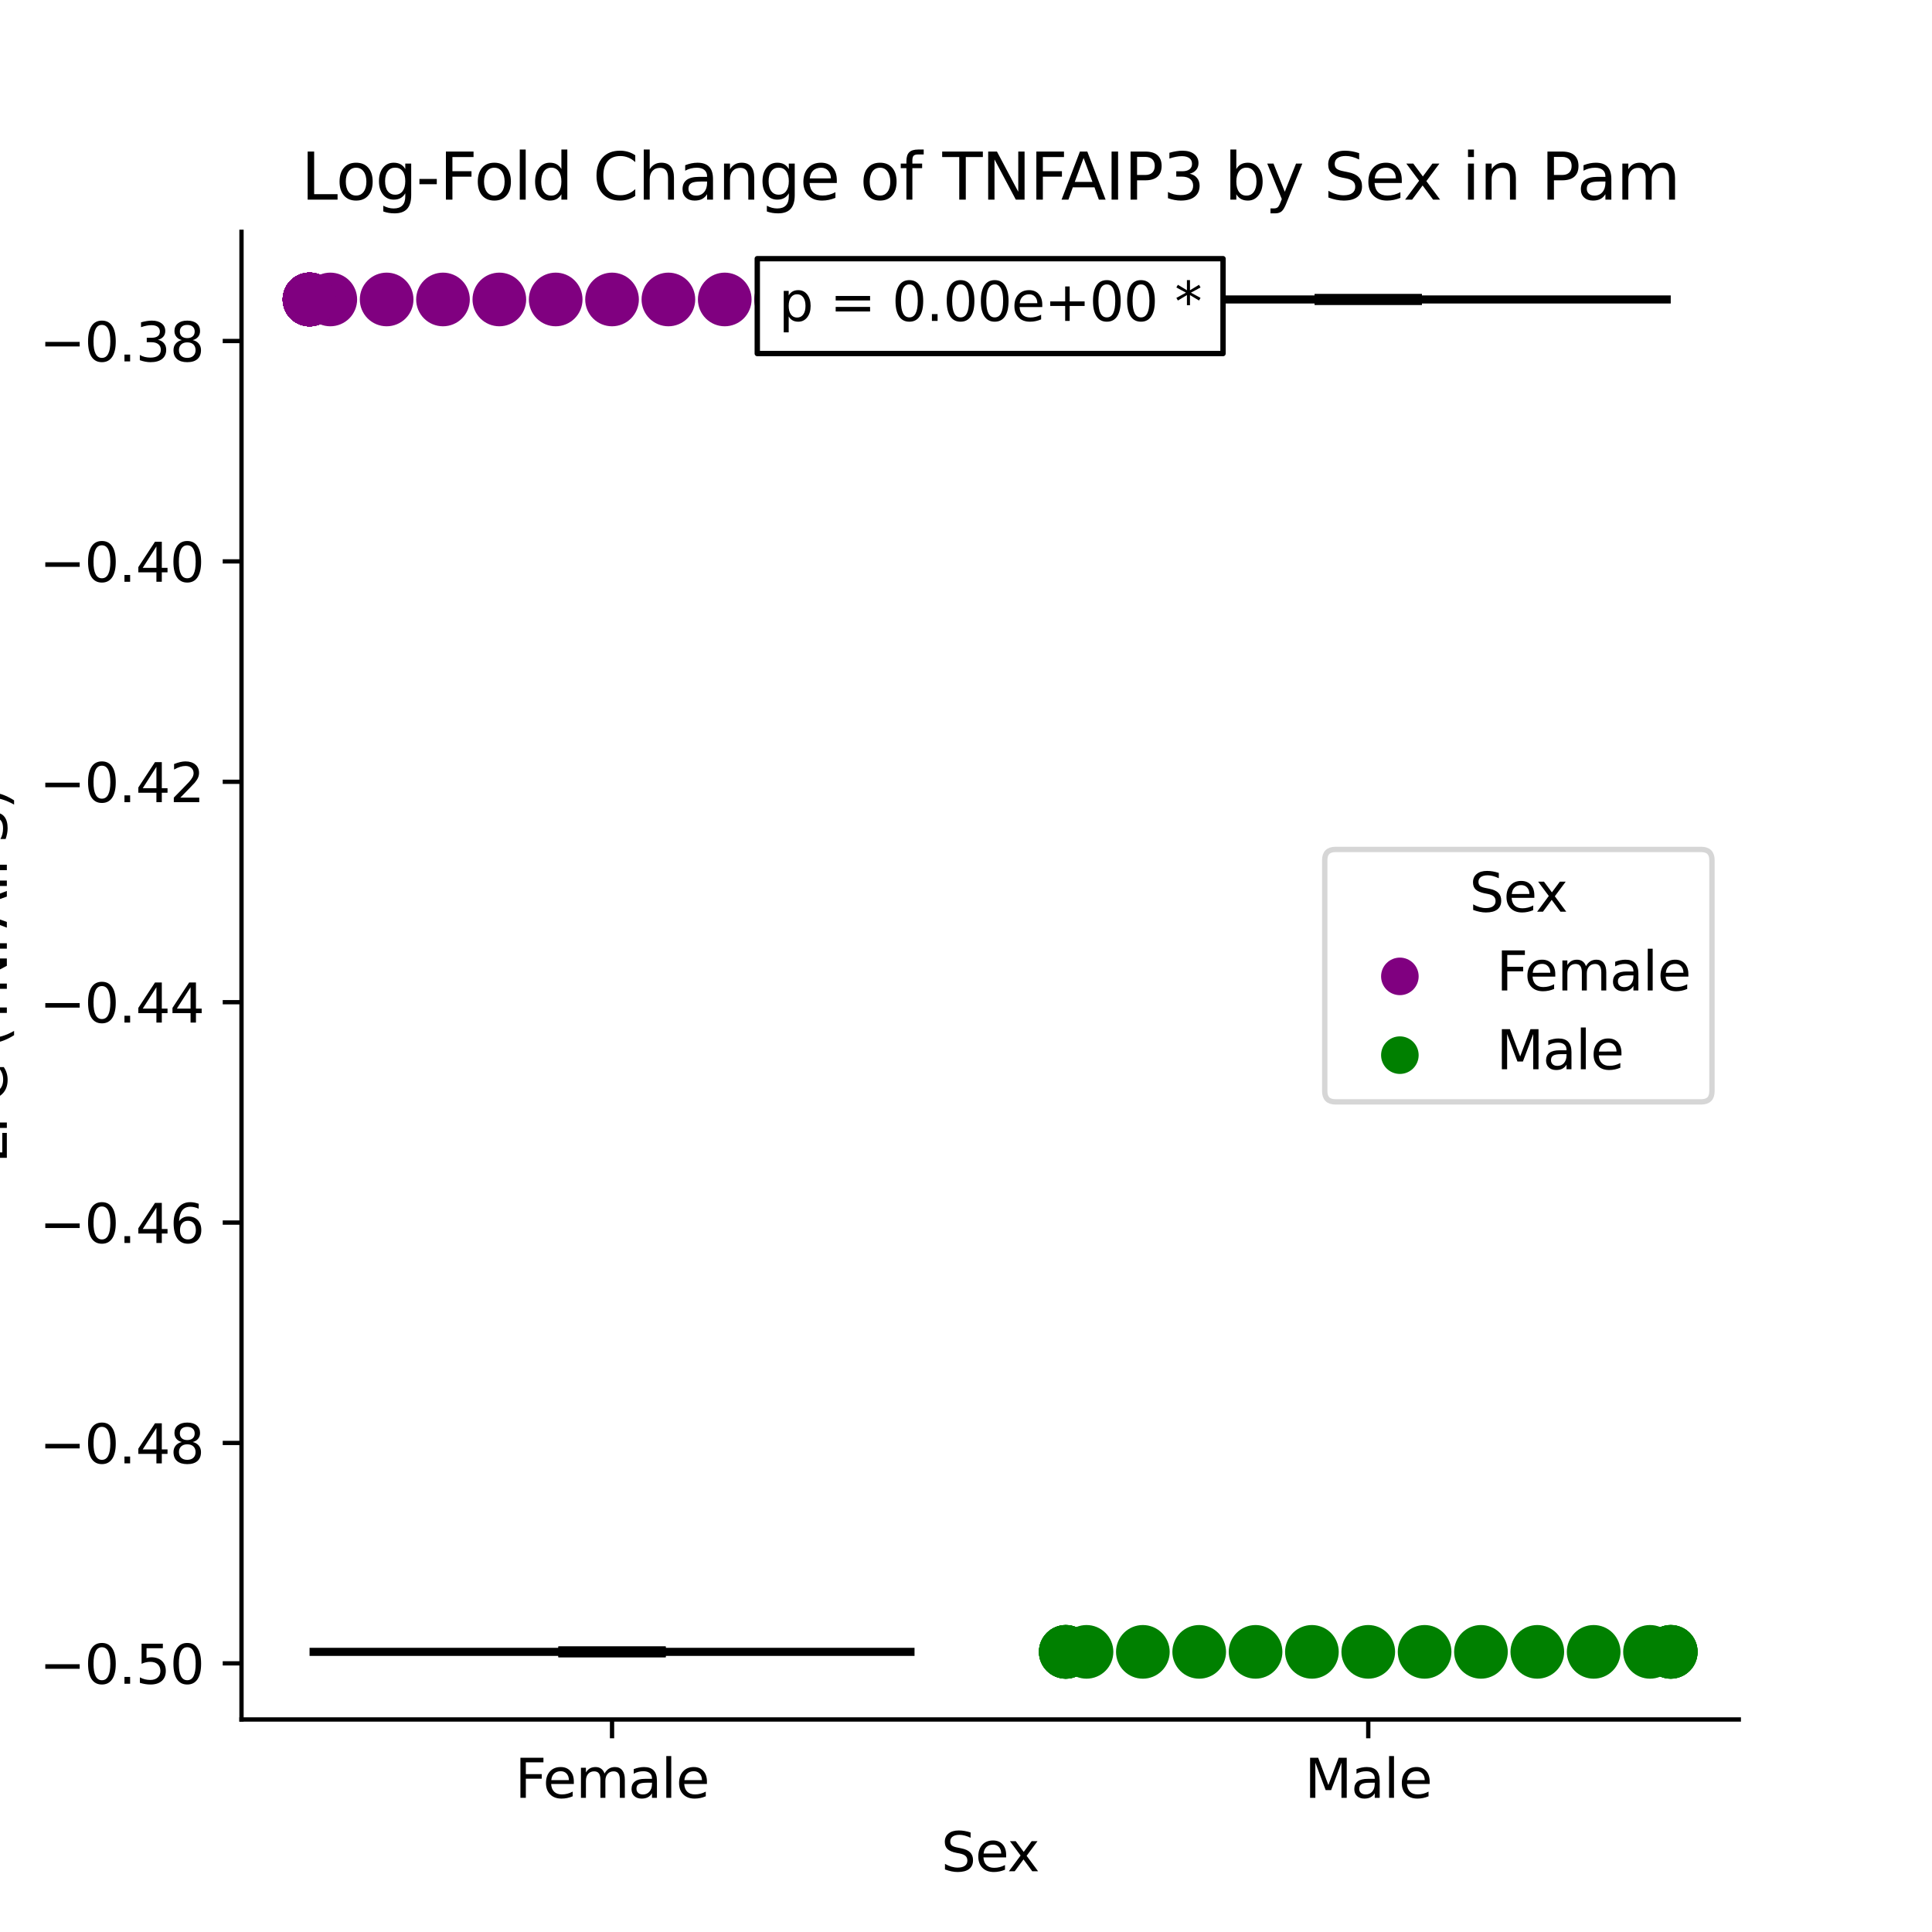 <?xml version="1.0" encoding="utf-8" standalone="no"?>
<!DOCTYPE svg PUBLIC "-//W3C//DTD SVG 1.1//EN"
  "http://www.w3.org/Graphics/SVG/1.1/DTD/svg11.dtd">
<svg xmlns:xlink="http://www.w3.org/1999/xlink" width="360pt" height="360pt" viewBox="0 0 360 360" xmlns="http://www.w3.org/2000/svg" version="1.1">
 <defs>
  <style type="text/css">*{stroke-linejoin: round; stroke-linecap: butt}</style>
 </defs>
 <g id="figure_1">
  <g id="patch_1">
   <path d="M 0 360 
L 360 360 
L 360 0 
L 0 0 
z
" style="fill: #ffffff"/>
  </g>
  <g id="axes_1">
   <g id="patch_2">
    <path d="M 45 320.4 
L 324 320.4 
L 324 43.2 
L 45 43.2 
z
" style="fill: #ffffff"/>
   </g>
   <g id="PathCollection_1">
    <defs>
     <path id="C0_0_ea8ba6093d" d="M 0 5 
C 1.326 5 2.598 4.473 3.536 3.536 
C 4.473 2.598 5 1.326 5 -0 
C 5 -1.326 4.473 -2.598 3.536 -3.536 
C 2.598 -4.473 1.326 -5 0 -5 
C -1.326 -5 -2.598 -4.473 -3.536 -3.536 
C -4.473 -2.598 -5 -1.326 -5 0 
C -5 1.326 -4.473 2.598 -3.536 3.536 
C -2.598 4.473 -1.326 5 0 5 
z
"/>
    </defs>
    <g clip-path="url(#p2db88a22fd)">
     <use xlink:href="#C0_0_ea8ba6093d" x="114.045" y="55.8" style="fill: #800080"/>
    </g>
    <g clip-path="url(#p2db88a22fd)">
     <use xlink:href="#C0_0_ea8ba6093d" x="170.409" y="55.8" style="fill: #800080"/>
    </g>
    <g clip-path="url(#p2db88a22fd)">
     <use xlink:href="#C0_0_ea8ba6093d" x="57.682" y="55.8" style="fill: #800080"/>
    </g>
    <g clip-path="url(#p2db88a22fd)">
     <use xlink:href="#C0_0_ea8ba6093d" x="170.409" y="55.8" style="fill: #800080"/>
    </g>
    <g clip-path="url(#p2db88a22fd)">
     <use xlink:href="#C0_0_ea8ba6093d" x="57.682" y="55.8" style="fill: #800080"/>
    </g>
    <g clip-path="url(#p2db88a22fd)">
     <use xlink:href="#C0_0_ea8ba6093d" x="170.409" y="55.8" style="fill: #800080"/>
    </g>
    <g clip-path="url(#p2db88a22fd)">
     <use xlink:href="#C0_0_ea8ba6093d" x="57.682" y="55.8" style="fill: #800080"/>
    </g>
    <g clip-path="url(#p2db88a22fd)">
     <use xlink:href="#C0_0_ea8ba6093d" x="170.409" y="55.8" style="fill: #800080"/>
    </g>
    <g clip-path="url(#p2db88a22fd)">
     <use xlink:href="#C0_0_ea8ba6093d" x="57.682" y="55.8" style="fill: #800080"/>
    </g>
    <g clip-path="url(#p2db88a22fd)">
     <use xlink:href="#C0_0_ea8ba6093d" x="170.409" y="55.8" style="fill: #800080"/>
    </g>
    <g clip-path="url(#p2db88a22fd)">
     <use xlink:href="#C0_0_ea8ba6093d" x="57.682" y="55.8" style="fill: #800080"/>
    </g>
    <g clip-path="url(#p2db88a22fd)">
     <use xlink:href="#C0_0_ea8ba6093d" x="170.409" y="55.8" style="fill: #800080"/>
    </g>
    <g clip-path="url(#p2db88a22fd)">
     <use xlink:href="#C0_0_ea8ba6093d" x="57.682" y="55.8" style="fill: #800080"/>
    </g>
    <g clip-path="url(#p2db88a22fd)">
     <use xlink:href="#C0_0_ea8ba6093d" x="170.409" y="55.8" style="fill: #800080"/>
    </g>
    <g clip-path="url(#p2db88a22fd)">
     <use xlink:href="#C0_0_ea8ba6093d" x="57.682" y="55.8" style="fill: #800080"/>
    </g>
    <g clip-path="url(#p2db88a22fd)">
     <use xlink:href="#C0_0_ea8ba6093d" x="170.409" y="55.8" style="fill: #800080"/>
    </g>
    <g clip-path="url(#p2db88a22fd)">
     <use xlink:href="#C0_0_ea8ba6093d" x="57.682" y="55.8" style="fill: #800080"/>
    </g>
    <g clip-path="url(#p2db88a22fd)">
     <use xlink:href="#C0_0_ea8ba6093d" x="57.682" y="55.8" style="fill: #800080"/>
    </g>
    <g clip-path="url(#p2db88a22fd)">
     <use xlink:href="#C0_0_ea8ba6093d" x="170.409" y="55.8" style="fill: #800080"/>
    </g>
    <g clip-path="url(#p2db88a22fd)">
     <use xlink:href="#C0_0_ea8ba6093d" x="170.409" y="55.8" style="fill: #800080"/>
    </g>
    <g clip-path="url(#p2db88a22fd)">
     <use xlink:href="#C0_0_ea8ba6093d" x="57.682" y="55.8" style="fill: #800080"/>
    </g>
    <g clip-path="url(#p2db88a22fd)">
     <use xlink:href="#C0_0_ea8ba6093d" x="170.409" y="55.8" style="fill: #800080"/>
    </g>
    <g clip-path="url(#p2db88a22fd)">
     <use xlink:href="#C0_0_ea8ba6093d" x="57.682" y="55.8" style="fill: #800080"/>
    </g>
    <g clip-path="url(#p2db88a22fd)">
     <use xlink:href="#C0_0_ea8ba6093d" x="170.409" y="55.8" style="fill: #800080"/>
    </g>
    <g clip-path="url(#p2db88a22fd)">
     <use xlink:href="#C0_0_ea8ba6093d" x="57.682" y="55.8" style="fill: #800080"/>
    </g>
    <g clip-path="url(#p2db88a22fd)">
     <use xlink:href="#C0_0_ea8ba6093d" x="170.409" y="55.8" style="fill: #800080"/>
    </g>
    <g clip-path="url(#p2db88a22fd)">
     <use xlink:href="#C0_0_ea8ba6093d" x="57.682" y="55.8" style="fill: #800080"/>
    </g>
    <g clip-path="url(#p2db88a22fd)">
     <use xlink:href="#C0_0_ea8ba6093d" x="170.409" y="55.8" style="fill: #800080"/>
    </g>
    <g clip-path="url(#p2db88a22fd)">
     <use xlink:href="#C0_0_ea8ba6093d" x="57.682" y="55.8" style="fill: #800080"/>
    </g>
    <g clip-path="url(#p2db88a22fd)">
     <use xlink:href="#C0_0_ea8ba6093d" x="170.409" y="55.8" style="fill: #800080"/>
    </g>
    <g clip-path="url(#p2db88a22fd)">
     <use xlink:href="#C0_0_ea8ba6093d" x="57.682" y="55.8" style="fill: #800080"/>
    </g>
    <g clip-path="url(#p2db88a22fd)">
     <use xlink:href="#C0_0_ea8ba6093d" x="170.409" y="55.8" style="fill: #800080"/>
    </g>
    <g clip-path="url(#p2db88a22fd)">
     <use xlink:href="#C0_0_ea8ba6093d" x="57.682" y="55.8" style="fill: #800080"/>
    </g>
    <g clip-path="url(#p2db88a22fd)">
     <use xlink:href="#C0_0_ea8ba6093d" x="170.409" y="55.8" style="fill: #800080"/>
    </g>
    <g clip-path="url(#p2db88a22fd)">
     <use xlink:href="#C0_0_ea8ba6093d" x="57.682" y="55.8" style="fill: #800080"/>
    </g>
    <g clip-path="url(#p2db88a22fd)">
     <use xlink:href="#C0_0_ea8ba6093d" x="57.682" y="55.8" style="fill: #800080"/>
    </g>
    <g clip-path="url(#p2db88a22fd)">
     <use xlink:href="#C0_0_ea8ba6093d" x="170.409" y="55.8" style="fill: #800080"/>
    </g>
    <g clip-path="url(#p2db88a22fd)">
     <use xlink:href="#C0_0_ea8ba6093d" x="57.682" y="55.8" style="fill: #800080"/>
    </g>
    <g clip-path="url(#p2db88a22fd)">
     <use xlink:href="#C0_0_ea8ba6093d" x="170.409" y="55.8" style="fill: #800080"/>
    </g>
    <g clip-path="url(#p2db88a22fd)">
     <use xlink:href="#C0_0_ea8ba6093d" x="170.409" y="55.8" style="fill: #800080"/>
    </g>
    <g clip-path="url(#p2db88a22fd)">
     <use xlink:href="#C0_0_ea8ba6093d" x="57.682" y="55.8" style="fill: #800080"/>
    </g>
    <g clip-path="url(#p2db88a22fd)">
     <use xlink:href="#C0_0_ea8ba6093d" x="170.409" y="55.8" style="fill: #800080"/>
    </g>
    <g clip-path="url(#p2db88a22fd)">
     <use xlink:href="#C0_0_ea8ba6093d" x="57.682" y="55.8" style="fill: #800080"/>
    </g>
    <g clip-path="url(#p2db88a22fd)">
     <use xlink:href="#C0_0_ea8ba6093d" x="166.545" y="55.8" style="fill: #800080"/>
    </g>
    <g clip-path="url(#p2db88a22fd)">
     <use xlink:href="#C0_0_ea8ba6093d" x="61.545" y="55.8" style="fill: #800080"/>
    </g>
    <g clip-path="url(#p2db88a22fd)">
     <use xlink:href="#C0_0_ea8ba6093d" x="57.682" y="55.8" style="fill: #800080"/>
    </g>
    <g clip-path="url(#p2db88a22fd)">
     <use xlink:href="#C0_0_ea8ba6093d" x="156.045" y="55.8" style="fill: #800080"/>
    </g>
    <g clip-path="url(#p2db88a22fd)">
     <use xlink:href="#C0_0_ea8ba6093d" x="145.545" y="55.8" style="fill: #800080"/>
    </g>
    <g clip-path="url(#p2db88a22fd)">
     <use xlink:href="#C0_0_ea8ba6093d" x="82.545" y="55.8" style="fill: #800080"/>
    </g>
    <g clip-path="url(#p2db88a22fd)">
     <use xlink:href="#C0_0_ea8ba6093d" x="135.045" y="55.8" style="fill: #800080"/>
    </g>
    <g clip-path="url(#p2db88a22fd)">
     <use xlink:href="#C0_0_ea8ba6093d" x="93.045" y="55.8" style="fill: #800080"/>
    </g>
    <g clip-path="url(#p2db88a22fd)">
     <use xlink:href="#C0_0_ea8ba6093d" x="124.545" y="55.8" style="fill: #800080"/>
    </g>
    <g clip-path="url(#p2db88a22fd)">
     <use xlink:href="#C0_0_ea8ba6093d" x="103.545" y="55.8" style="fill: #800080"/>
    </g>
    <g clip-path="url(#p2db88a22fd)">
     <use xlink:href="#C0_0_ea8ba6093d" x="72.045" y="55.8" style="fill: #800080"/>
    </g>
    <g clip-path="url(#p2db88a22fd)">
     <use xlink:href="#C0_0_ea8ba6093d" x="170.409" y="55.8" style="fill: #800080"/>
    </g>
    <g clip-path="url(#p2db88a22fd)">
     <use xlink:href="#C0_0_ea8ba6093d" x="57.682" y="55.8" style="fill: #800080"/>
    </g>
    <g clip-path="url(#p2db88a22fd)">
     <use xlink:href="#C0_0_ea8ba6093d" x="170.409" y="55.8" style="fill: #800080"/>
    </g>
    <g clip-path="url(#p2db88a22fd)">
     <use xlink:href="#C0_0_ea8ba6093d" x="57.682" y="55.8" style="fill: #800080"/>
    </g>
    <g clip-path="url(#p2db88a22fd)">
     <use xlink:href="#C0_0_ea8ba6093d" x="170.409" y="55.8" style="fill: #800080"/>
    </g>
    <g clip-path="url(#p2db88a22fd)">
     <use xlink:href="#C0_0_ea8ba6093d" x="57.682" y="55.8" style="fill: #800080"/>
    </g>
    <g clip-path="url(#p2db88a22fd)">
     <use xlink:href="#C0_0_ea8ba6093d" x="170.409" y="55.8" style="fill: #800080"/>
    </g>
    <g clip-path="url(#p2db88a22fd)">
     <use xlink:href="#C0_0_ea8ba6093d" x="57.682" y="55.8" style="fill: #800080"/>
    </g>
    <g clip-path="url(#p2db88a22fd)">
     <use xlink:href="#C0_0_ea8ba6093d" x="170.409" y="55.8" style="fill: #800080"/>
    </g>
    <g clip-path="url(#p2db88a22fd)">
     <use xlink:href="#C0_0_ea8ba6093d" x="57.682" y="55.8" style="fill: #800080"/>
    </g>
    <g clip-path="url(#p2db88a22fd)">
     <use xlink:href="#C0_0_ea8ba6093d" x="170.409" y="55.8" style="fill: #800080"/>
    </g>
    <g clip-path="url(#p2db88a22fd)">
     <use xlink:href="#C0_0_ea8ba6093d" x="57.682" y="55.8" style="fill: #800080"/>
    </g>
    <g clip-path="url(#p2db88a22fd)">
     <use xlink:href="#C0_0_ea8ba6093d" x="170.409" y="55.8" style="fill: #800080"/>
    </g>
    <g clip-path="url(#p2db88a22fd)">
     <use xlink:href="#C0_0_ea8ba6093d" x="57.682" y="55.8" style="fill: #800080"/>
    </g>
    <g clip-path="url(#p2db88a22fd)">
     <use xlink:href="#C0_0_ea8ba6093d" x="170.409" y="55.8" style="fill: #800080"/>
    </g>
    <g clip-path="url(#p2db88a22fd)">
     <use xlink:href="#C0_0_ea8ba6093d" x="57.682" y="55.8" style="fill: #800080"/>
    </g>
    <g clip-path="url(#p2db88a22fd)">
     <use xlink:href="#C0_0_ea8ba6093d" x="170.409" y="55.8" style="fill: #800080"/>
    </g>
    <g clip-path="url(#p2db88a22fd)">
     <use xlink:href="#C0_0_ea8ba6093d" x="57.682" y="55.8" style="fill: #800080"/>
    </g>
    <g clip-path="url(#p2db88a22fd)">
     <use xlink:href="#C0_0_ea8ba6093d" x="170.409" y="55.8" style="fill: #800080"/>
    </g>
    <g clip-path="url(#p2db88a22fd)">
     <use xlink:href="#C0_0_ea8ba6093d" x="57.682" y="55.8" style="fill: #800080"/>
    </g>
   </g>
   <g id="PathCollection_2">
    <defs>
     <path id="C1_0_52d8f01008" d="M 0 5 
C 1.326 5 2.598 4.473 3.536 3.536 
C 4.473 2.598 5 1.326 5 -0 
C 5 -1.326 4.473 -2.598 3.536 -3.536 
C 2.598 -4.473 1.326 -5 0 -5 
C -1.326 -5 -2.598 -4.473 -3.536 -3.536 
C -4.473 -2.598 -5 -1.326 -5 0 
C -5 1.326 -4.473 2.598 -3.536 3.536 
C -2.598 4.473 -1.326 5 0 5 
z
"/>
    </defs>
    <g clip-path="url(#p2db88a22fd)">
     <use xlink:href="#C1_0_52d8f01008" x="254.955" y="307.8" style="fill: #008000"/>
    </g>
    <g clip-path="url(#p2db88a22fd)">
     <use xlink:href="#C1_0_52d8f01008" x="198.591" y="307.8" style="fill: #008000"/>
    </g>
    <g clip-path="url(#p2db88a22fd)">
     <use xlink:href="#C1_0_52d8f01008" x="311.318" y="307.8" style="fill: #008000"/>
    </g>
    <g clip-path="url(#p2db88a22fd)">
     <use xlink:href="#C1_0_52d8f01008" x="198.591" y="307.8" style="fill: #008000"/>
    </g>
    <g clip-path="url(#p2db88a22fd)">
     <use xlink:href="#C1_0_52d8f01008" x="311.318" y="307.8" style="fill: #008000"/>
    </g>
    <g clip-path="url(#p2db88a22fd)">
     <use xlink:href="#C1_0_52d8f01008" x="198.591" y="307.8" style="fill: #008000"/>
    </g>
    <g clip-path="url(#p2db88a22fd)">
     <use xlink:href="#C1_0_52d8f01008" x="311.318" y="307.8" style="fill: #008000"/>
    </g>
    <g clip-path="url(#p2db88a22fd)">
     <use xlink:href="#C1_0_52d8f01008" x="198.591" y="307.8" style="fill: #008000"/>
    </g>
    <g clip-path="url(#p2db88a22fd)">
     <use xlink:href="#C1_0_52d8f01008" x="307.455" y="307.8" style="fill: #008000"/>
    </g>
    <g clip-path="url(#p2db88a22fd)">
     <use xlink:href="#C1_0_52d8f01008" x="202.455" y="307.8" style="fill: #008000"/>
    </g>
    <g clip-path="url(#p2db88a22fd)">
     <use xlink:href="#C1_0_52d8f01008" x="296.955" y="307.8" style="fill: #008000"/>
    </g>
    <g clip-path="url(#p2db88a22fd)">
     <use xlink:href="#C1_0_52d8f01008" x="212.955" y="307.8" style="fill: #008000"/>
    </g>
    <g clip-path="url(#p2db88a22fd)">
     <use xlink:href="#C1_0_52d8f01008" x="286.455" y="307.8" style="fill: #008000"/>
    </g>
    <g clip-path="url(#p2db88a22fd)">
     <use xlink:href="#C1_0_52d8f01008" x="223.455" y="307.8" style="fill: #008000"/>
    </g>
    <g clip-path="url(#p2db88a22fd)">
     <use xlink:href="#C1_0_52d8f01008" x="275.955" y="307.8" style="fill: #008000"/>
    </g>
    <g clip-path="url(#p2db88a22fd)">
     <use xlink:href="#C1_0_52d8f01008" x="233.955" y="307.8" style="fill: #008000"/>
    </g>
    <g clip-path="url(#p2db88a22fd)">
     <use xlink:href="#C1_0_52d8f01008" x="265.455" y="307.8" style="fill: #008000"/>
    </g>
    <g clip-path="url(#p2db88a22fd)">
     <use xlink:href="#C1_0_52d8f01008" x="244.455" y="307.8" style="fill: #008000"/>
    </g>
    <g clip-path="url(#p2db88a22fd)">
     <use xlink:href="#C1_0_52d8f01008" x="311.318" y="307.8" style="fill: #008000"/>
    </g>
    <g clip-path="url(#p2db88a22fd)">
     <use xlink:href="#C1_0_52d8f01008" x="198.591" y="307.8" style="fill: #008000"/>
    </g>
   </g>
   <g id="PathCollection_3"/>
   <g id="PathCollection_4"/>
   <g id="matplotlib.axis_1">
    <g id="xtick_1">
     <g id="line2d_1">
      <defs>
       <path id="mcf62fa563b" d="M 0 0 
L 0 3.5 
" style="stroke: #000000; stroke-width: 0.8"/>
      </defs>
      <g>
       <use xlink:href="#mcf62fa563b" x="114.045" y="320.4" style="stroke: #000000; stroke-width: 0.8"/>
      </g>
     </g>
     <g id="text_1">
      <!-- Female -->
      <g transform="translate(95.968 334.998) scale(0.1 -0.1)">
       <defs>
        <path id="DejaVuSans-46" d="M 628 4666 
L 3309 4666 
L 3309 4134 
L 1259 4134 
L 1259 2759 
L 3109 2759 
L 3109 2228 
L 1259 2228 
L 1259 0 
L 628 0 
L 628 4666 
z
" transform="scale(0.016)"/>
        <path id="DejaVuSans-65" d="M 3597 1894 
L 3597 1613 
L 953 1613 
Q 991 1019 1311 708 
Q 1631 397 2203 397 
Q 2534 397 2845 478 
Q 3156 559 3463 722 
L 3463 178 
Q 3153 47 2828 -22 
Q 2503 -91 2169 -91 
Q 1331 -91 842 396 
Q 353 884 353 1716 
Q 353 2575 817 3079 
Q 1281 3584 2069 3584 
Q 2775 3584 3186 3129 
Q 3597 2675 3597 1894 
z
M 3022 2063 
Q 3016 2534 2758 2815 
Q 2500 3097 2075 3097 
Q 1594 3097 1305 2825 
Q 1016 2553 972 2059 
L 3022 2063 
z
" transform="scale(0.016)"/>
        <path id="DejaVuSans-6d" d="M 3328 2828 
Q 3544 3216 3844 3400 
Q 4144 3584 4550 3584 
Q 5097 3584 5394 3201 
Q 5691 2819 5691 2113 
L 5691 0 
L 5113 0 
L 5113 2094 
Q 5113 2597 4934 2840 
Q 4756 3084 4391 3084 
Q 3944 3084 3684 2787 
Q 3425 2491 3425 1978 
L 3425 0 
L 2847 0 
L 2847 2094 
Q 2847 2600 2669 2842 
Q 2491 3084 2119 3084 
Q 1678 3084 1418 2786 
Q 1159 2488 1159 1978 
L 1159 0 
L 581 0 
L 581 3500 
L 1159 3500 
L 1159 2956 
Q 1356 3278 1631 3431 
Q 1906 3584 2284 3584 
Q 2666 3584 2933 3390 
Q 3200 3197 3328 2828 
z
" transform="scale(0.016)"/>
        <path id="DejaVuSans-61" d="M 2194 1759 
Q 1497 1759 1228 1600 
Q 959 1441 959 1056 
Q 959 750 1161 570 
Q 1363 391 1709 391 
Q 2188 391 2477 730 
Q 2766 1069 2766 1631 
L 2766 1759 
L 2194 1759 
z
M 3341 1997 
L 3341 0 
L 2766 0 
L 2766 531 
Q 2569 213 2275 61 
Q 1981 -91 1556 -91 
Q 1019 -91 701 211 
Q 384 513 384 1019 
Q 384 1609 779 1909 
Q 1175 2209 1959 2209 
L 2766 2209 
L 2766 2266 
Q 2766 2663 2505 2880 
Q 2244 3097 1772 3097 
Q 1472 3097 1187 3025 
Q 903 2953 641 2809 
L 641 3341 
Q 956 3463 1253 3523 
Q 1550 3584 1831 3584 
Q 2591 3584 2966 3190 
Q 3341 2797 3341 1997 
z
" transform="scale(0.016)"/>
        <path id="DejaVuSans-6c" d="M 603 4863 
L 1178 4863 
L 1178 0 
L 603 0 
L 603 4863 
z
" transform="scale(0.016)"/>
       </defs>
       <use xlink:href="#DejaVuSans-46"/>
       <use xlink:href="#DejaVuSans-65" x="52.02"/>
       <use xlink:href="#DejaVuSans-6d" x="113.543"/>
       <use xlink:href="#DejaVuSans-61" x="210.955"/>
       <use xlink:href="#DejaVuSans-6c" x="272.234"/>
       <use xlink:href="#DejaVuSans-65" x="300.018"/>
      </g>
     </g>
    </g>
    <g id="xtick_2">
     <g id="line2d_2">
      <g>
       <use xlink:href="#mcf62fa563b" x="254.955" y="320.4" style="stroke: #000000; stroke-width: 0.8"/>
      </g>
     </g>
     <g id="text_2">
      <!-- Male -->
      <g transform="translate(243.111 334.998) scale(0.1 -0.1)">
       <defs>
        <path id="DejaVuSans-4d" d="M 628 4666 
L 1569 4666 
L 2759 1491 
L 3956 4666 
L 4897 4666 
L 4897 0 
L 4281 0 
L 4281 4097 
L 3078 897 
L 2444 897 
L 1241 4097 
L 1241 0 
L 628 0 
L 628 4666 
z
" transform="scale(0.016)"/>
       </defs>
       <use xlink:href="#DejaVuSans-4d"/>
       <use xlink:href="#DejaVuSans-61" x="86.279"/>
       <use xlink:href="#DejaVuSans-6c" x="147.559"/>
       <use xlink:href="#DejaVuSans-65" x="175.342"/>
      </g>
     </g>
    </g>
    <g id="text_3">
     <!-- Sex -->
     <g transform="translate(175.377 348.677) scale(0.1 -0.1)">
      <defs>
       <path id="DejaVuSans-53" d="M 3425 4513 
L 3425 3897 
Q 3066 4069 2747 4153 
Q 2428 4238 2131 4238 
Q 1616 4238 1336 4038 
Q 1056 3838 1056 3469 
Q 1056 3159 1242 3001 
Q 1428 2844 1947 2747 
L 2328 2669 
Q 3034 2534 3370 2195 
Q 3706 1856 3706 1288 
Q 3706 609 3251 259 
Q 2797 -91 1919 -91 
Q 1588 -91 1214 -16 
Q 841 59 441 206 
L 441 856 
Q 825 641 1194 531 
Q 1563 422 1919 422 
Q 2459 422 2753 634 
Q 3047 847 3047 1241 
Q 3047 1584 2836 1778 
Q 2625 1972 2144 2069 
L 1759 2144 
Q 1053 2284 737 2584 
Q 422 2884 422 3419 
Q 422 4038 858 4394 
Q 1294 4750 2059 4750 
Q 2388 4750 2728 4690 
Q 3069 4631 3425 4513 
z
" transform="scale(0.016)"/>
       <path id="DejaVuSans-78" d="M 3513 3500 
L 2247 1797 
L 3578 0 
L 2900 0 
L 1881 1375 
L 863 0 
L 184 0 
L 1544 1831 
L 300 3500 
L 978 3500 
L 1906 2253 
L 2834 3500 
L 3513 3500 
z
" transform="scale(0.016)"/>
      </defs>
      <use xlink:href="#DejaVuSans-53"/>
      <use xlink:href="#DejaVuSans-65" x="63.477"/>
      <use xlink:href="#DejaVuSans-78" x="123.25"/>
     </g>
    </g>
   </g>
   <g id="matplotlib.axis_2">
    <g id="ytick_1">
     <g id="line2d_3">
      <defs>
       <path id="m1a0a75b0bb" d="M 0 0 
L -3.5 0 
" style="stroke: #000000; stroke-width: 0.8"/>
      </defs>
      <g>
       <use xlink:href="#m1a0a75b0bb" x="45" y="309.941" style="stroke: #000000; stroke-width: 0.8"/>
      </g>
     </g>
     <g id="text_4">
      <!-- −0.50 -->
      <g transform="translate(7.355 313.74) scale(0.1 -0.1)">
       <defs>
        <path id="DejaVuSans-2212" d="M 678 2272 
L 4684 2272 
L 4684 1741 
L 678 1741 
L 678 2272 
z
" transform="scale(0.016)"/>
        <path id="DejaVuSans-30" d="M 2034 4250 
Q 1547 4250 1301 3770 
Q 1056 3291 1056 2328 
Q 1056 1369 1301 889 
Q 1547 409 2034 409 
Q 2525 409 2770 889 
Q 3016 1369 3016 2328 
Q 3016 3291 2770 3770 
Q 2525 4250 2034 4250 
z
M 2034 4750 
Q 2819 4750 3233 4129 
Q 3647 3509 3647 2328 
Q 3647 1150 3233 529 
Q 2819 -91 2034 -91 
Q 1250 -91 836 529 
Q 422 1150 422 2328 
Q 422 3509 836 4129 
Q 1250 4750 2034 4750 
z
" transform="scale(0.016)"/>
        <path id="DejaVuSans-2e" d="M 684 794 
L 1344 794 
L 1344 0 
L 684 0 
L 684 794 
z
" transform="scale(0.016)"/>
        <path id="DejaVuSans-35" d="M 691 4666 
L 3169 4666 
L 3169 4134 
L 1269 4134 
L 1269 2991 
Q 1406 3038 1543 3061 
Q 1681 3084 1819 3084 
Q 2600 3084 3056 2656 
Q 3513 2228 3513 1497 
Q 3513 744 3044 326 
Q 2575 -91 1722 -91 
Q 1428 -91 1123 -41 
Q 819 9 494 109 
L 494 744 
Q 775 591 1075 516 
Q 1375 441 1709 441 
Q 2250 441 2565 725 
Q 2881 1009 2881 1497 
Q 2881 1984 2565 2268 
Q 2250 2553 1709 2553 
Q 1456 2553 1204 2497 
Q 953 2441 691 2322 
L 691 4666 
z
" transform="scale(0.016)"/>
       </defs>
       <use xlink:href="#DejaVuSans-2212"/>
       <use xlink:href="#DejaVuSans-30" x="83.789"/>
       <use xlink:href="#DejaVuSans-2e" x="147.412"/>
       <use xlink:href="#DejaVuSans-35" x="179.199"/>
       <use xlink:href="#DejaVuSans-30" x="242.822"/>
      </g>
     </g>
    </g>
    <g id="ytick_2">
     <g id="line2d_4">
      <g>
       <use xlink:href="#m1a0a75b0bb" x="45" y="268.875" style="stroke: #000000; stroke-width: 0.8"/>
      </g>
     </g>
     <g id="text_5">
      <!-- −0.48 -->
      <g transform="translate(7.355 272.674) scale(0.1 -0.1)">
       <defs>
        <path id="DejaVuSans-34" d="M 2419 4116 
L 825 1625 
L 2419 1625 
L 2419 4116 
z
M 2253 4666 
L 3047 4666 
L 3047 1625 
L 3713 1625 
L 3713 1100 
L 3047 1100 
L 3047 0 
L 2419 0 
L 2419 1100 
L 313 1100 
L 313 1709 
L 2253 4666 
z
" transform="scale(0.016)"/>
        <path id="DejaVuSans-38" d="M 2034 2216 
Q 1584 2216 1326 1975 
Q 1069 1734 1069 1313 
Q 1069 891 1326 650 
Q 1584 409 2034 409 
Q 2484 409 2743 651 
Q 3003 894 3003 1313 
Q 3003 1734 2745 1975 
Q 2488 2216 2034 2216 
z
M 1403 2484 
Q 997 2584 770 2862 
Q 544 3141 544 3541 
Q 544 4100 942 4425 
Q 1341 4750 2034 4750 
Q 2731 4750 3128 4425 
Q 3525 4100 3525 3541 
Q 3525 3141 3298 2862 
Q 3072 2584 2669 2484 
Q 3125 2378 3379 2068 
Q 3634 1759 3634 1313 
Q 3634 634 3220 271 
Q 2806 -91 2034 -91 
Q 1263 -91 848 271 
Q 434 634 434 1313 
Q 434 1759 690 2068 
Q 947 2378 1403 2484 
z
M 1172 3481 
Q 1172 3119 1398 2916 
Q 1625 2713 2034 2713 
Q 2441 2713 2670 2916 
Q 2900 3119 2900 3481 
Q 2900 3844 2670 4047 
Q 2441 4250 2034 4250 
Q 1625 4250 1398 4047 
Q 1172 3844 1172 3481 
z
" transform="scale(0.016)"/>
       </defs>
       <use xlink:href="#DejaVuSans-2212"/>
       <use xlink:href="#DejaVuSans-30" x="83.789"/>
       <use xlink:href="#DejaVuSans-2e" x="147.412"/>
       <use xlink:href="#DejaVuSans-34" x="179.199"/>
       <use xlink:href="#DejaVuSans-38" x="242.822"/>
      </g>
     </g>
    </g>
    <g id="ytick_3">
     <g id="line2d_5">
      <g>
       <use xlink:href="#m1a0a75b0bb" x="45" y="227.808" style="stroke: #000000; stroke-width: 0.8"/>
      </g>
     </g>
     <g id="text_6">
      <!-- −0.46 -->
      <g transform="translate(7.355 231.608) scale(0.1 -0.1)">
       <defs>
        <path id="DejaVuSans-36" d="M 2113 2584 
Q 1688 2584 1439 2293 
Q 1191 2003 1191 1497 
Q 1191 994 1439 701 
Q 1688 409 2113 409 
Q 2538 409 2786 701 
Q 3034 994 3034 1497 
Q 3034 2003 2786 2293 
Q 2538 2584 2113 2584 
z
M 3366 4563 
L 3366 3988 
Q 3128 4100 2886 4159 
Q 2644 4219 2406 4219 
Q 1781 4219 1451 3797 
Q 1122 3375 1075 2522 
Q 1259 2794 1537 2939 
Q 1816 3084 2150 3084 
Q 2853 3084 3261 2657 
Q 3669 2231 3669 1497 
Q 3669 778 3244 343 
Q 2819 -91 2113 -91 
Q 1303 -91 875 529 
Q 447 1150 447 2328 
Q 447 3434 972 4092 
Q 1497 4750 2381 4750 
Q 2619 4750 2861 4703 
Q 3103 4656 3366 4563 
z
" transform="scale(0.016)"/>
       </defs>
       <use xlink:href="#DejaVuSans-2212"/>
       <use xlink:href="#DejaVuSans-30" x="83.789"/>
       <use xlink:href="#DejaVuSans-2e" x="147.412"/>
       <use xlink:href="#DejaVuSans-34" x="179.199"/>
       <use xlink:href="#DejaVuSans-36" x="242.822"/>
      </g>
     </g>
    </g>
    <g id="ytick_4">
     <g id="line2d_6">
      <g>
       <use xlink:href="#m1a0a75b0bb" x="45" y="186.742" style="stroke: #000000; stroke-width: 0.8"/>
      </g>
     </g>
     <g id="text_7">
      <!-- −0.44 -->
      <g transform="translate(7.355 190.541) scale(0.1 -0.1)">
       <use xlink:href="#DejaVuSans-2212"/>
       <use xlink:href="#DejaVuSans-30" x="83.789"/>
       <use xlink:href="#DejaVuSans-2e" x="147.412"/>
       <use xlink:href="#DejaVuSans-34" x="179.199"/>
       <use xlink:href="#DejaVuSans-34" x="242.822"/>
      </g>
     </g>
    </g>
    <g id="ytick_5">
     <g id="line2d_7">
      <g>
       <use xlink:href="#m1a0a75b0bb" x="45" y="145.675" style="stroke: #000000; stroke-width: 0.8"/>
      </g>
     </g>
     <g id="text_8">
      <!-- −0.42 -->
      <g transform="translate(7.355 149.475) scale(0.1 -0.1)">
       <defs>
        <path id="DejaVuSans-32" d="M 1228 531 
L 3431 531 
L 3431 0 
L 469 0 
L 469 531 
Q 828 903 1448 1529 
Q 2069 2156 2228 2338 
Q 2531 2678 2651 2914 
Q 2772 3150 2772 3378 
Q 2772 3750 2511 3984 
Q 2250 4219 1831 4219 
Q 1534 4219 1204 4116 
Q 875 4013 500 3803 
L 500 4441 
Q 881 4594 1212 4672 
Q 1544 4750 1819 4750 
Q 2544 4750 2975 4387 
Q 3406 4025 3406 3419 
Q 3406 3131 3298 2873 
Q 3191 2616 2906 2266 
Q 2828 2175 2409 1742 
Q 1991 1309 1228 531 
z
" transform="scale(0.016)"/>
       </defs>
       <use xlink:href="#DejaVuSans-2212"/>
       <use xlink:href="#DejaVuSans-30" x="83.789"/>
       <use xlink:href="#DejaVuSans-2e" x="147.412"/>
       <use xlink:href="#DejaVuSans-34" x="179.199"/>
       <use xlink:href="#DejaVuSans-32" x="242.822"/>
      </g>
     </g>
    </g>
    <g id="ytick_6">
     <g id="line2d_8">
      <g>
       <use xlink:href="#m1a0a75b0bb" x="45" y="104.609" style="stroke: #000000; stroke-width: 0.8"/>
      </g>
     </g>
     <g id="text_9">
      <!-- −0.40 -->
      <g transform="translate(7.355 108.408) scale(0.1 -0.1)">
       <use xlink:href="#DejaVuSans-2212"/>
       <use xlink:href="#DejaVuSans-30" x="83.789"/>
       <use xlink:href="#DejaVuSans-2e" x="147.412"/>
       <use xlink:href="#DejaVuSans-34" x="179.199"/>
       <use xlink:href="#DejaVuSans-30" x="242.822"/>
      </g>
     </g>
    </g>
    <g id="ytick_7">
     <g id="line2d_9">
      <g>
       <use xlink:href="#m1a0a75b0bb" x="45" y="63.543" style="stroke: #000000; stroke-width: 0.8"/>
      </g>
     </g>
     <g id="text_10">
      <!-- −0.38 -->
      <g transform="translate(7.355 67.342) scale(0.1 -0.1)">
       <defs>
        <path id="DejaVuSans-33" d="M 2597 2516 
Q 3050 2419 3304 2112 
Q 3559 1806 3559 1356 
Q 3559 666 3084 287 
Q 2609 -91 1734 -91 
Q 1441 -91 1130 -33 
Q 819 25 488 141 
L 488 750 
Q 750 597 1062 519 
Q 1375 441 1716 441 
Q 2309 441 2620 675 
Q 2931 909 2931 1356 
Q 2931 1769 2642 2001 
Q 2353 2234 1838 2234 
L 1294 2234 
L 1294 2753 
L 1863 2753 
Q 2328 2753 2575 2939 
Q 2822 3125 2822 3475 
Q 2822 3834 2567 4026 
Q 2313 4219 1838 4219 
Q 1578 4219 1281 4162 
Q 984 4106 628 3988 
L 628 4550 
Q 988 4650 1302 4700 
Q 1616 4750 1894 4750 
Q 2613 4750 3031 4423 
Q 3450 4097 3450 3541 
Q 3450 3153 3228 2886 
Q 3006 2619 2597 2516 
z
" transform="scale(0.016)"/>
       </defs>
       <use xlink:href="#DejaVuSans-2212"/>
       <use xlink:href="#DejaVuSans-30" x="83.789"/>
       <use xlink:href="#DejaVuSans-2e" x="147.412"/>
       <use xlink:href="#DejaVuSans-33" x="179.199"/>
       <use xlink:href="#DejaVuSans-38" x="242.822"/>
      </g>
     </g>
    </g>
    <g id="text_11">
     <!-- LFC (TNFAIP3) -->
     <g transform="translate(1.275 216.749) rotate(-90) scale(0.1 -0.1)">
      <defs>
       <path id="DejaVuSans-4c" d="M 628 4666 
L 1259 4666 
L 1259 531 
L 3531 531 
L 3531 0 
L 628 0 
L 628 4666 
z
" transform="scale(0.016)"/>
       <path id="DejaVuSans-43" d="M 4122 4306 
L 4122 3641 
Q 3803 3938 3442 4084 
Q 3081 4231 2675 4231 
Q 1875 4231 1450 3742 
Q 1025 3253 1025 2328 
Q 1025 1406 1450 917 
Q 1875 428 2675 428 
Q 3081 428 3442 575 
Q 3803 722 4122 1019 
L 4122 359 
Q 3791 134 3420 21 
Q 3050 -91 2638 -91 
Q 1578 -91 968 557 
Q 359 1206 359 2328 
Q 359 3453 968 4101 
Q 1578 4750 2638 4750 
Q 3056 4750 3426 4639 
Q 3797 4528 4122 4306 
z
" transform="scale(0.016)"/>
       <path id="DejaVuSans-20" transform="scale(0.016)"/>
       <path id="DejaVuSans-28" d="M 1984 4856 
Q 1566 4138 1362 3434 
Q 1159 2731 1159 2009 
Q 1159 1288 1364 580 
Q 1569 -128 1984 -844 
L 1484 -844 
Q 1016 -109 783 600 
Q 550 1309 550 2009 
Q 550 2706 781 3412 
Q 1013 4119 1484 4856 
L 1984 4856 
z
" transform="scale(0.016)"/>
       <path id="DejaVuSans-54" d="M -19 4666 
L 3928 4666 
L 3928 4134 
L 2272 4134 
L 2272 0 
L 1638 0 
L 1638 4134 
L -19 4134 
L -19 4666 
z
" transform="scale(0.016)"/>
       <path id="DejaVuSans-4e" d="M 628 4666 
L 1478 4666 
L 3547 763 
L 3547 4666 
L 4159 4666 
L 4159 0 
L 3309 0 
L 1241 3903 
L 1241 0 
L 628 0 
L 628 4666 
z
" transform="scale(0.016)"/>
       <path id="DejaVuSans-41" d="M 2188 4044 
L 1331 1722 
L 3047 1722 
L 2188 4044 
z
M 1831 4666 
L 2547 4666 
L 4325 0 
L 3669 0 
L 3244 1197 
L 1141 1197 
L 716 0 
L 50 0 
L 1831 4666 
z
" transform="scale(0.016)"/>
       <path id="DejaVuSans-49" d="M 628 4666 
L 1259 4666 
L 1259 0 
L 628 0 
L 628 4666 
z
" transform="scale(0.016)"/>
       <path id="DejaVuSans-50" d="M 1259 4147 
L 1259 2394 
L 2053 2394 
Q 2494 2394 2734 2622 
Q 2975 2850 2975 3272 
Q 2975 3691 2734 3919 
Q 2494 4147 2053 4147 
L 1259 4147 
z
M 628 4666 
L 2053 4666 
Q 2838 4666 3239 4311 
Q 3641 3956 3641 3272 
Q 3641 2581 3239 2228 
Q 2838 1875 2053 1875 
L 1259 1875 
L 1259 0 
L 628 0 
L 628 4666 
z
" transform="scale(0.016)"/>
       <path id="DejaVuSans-29" d="M 513 4856 
L 1013 4856 
Q 1481 4119 1714 3412 
Q 1947 2706 1947 2009 
Q 1947 1309 1714 600 
Q 1481 -109 1013 -844 
L 513 -844 
Q 928 -128 1133 580 
Q 1338 1288 1338 2009 
Q 1338 2731 1133 3434 
Q 928 4138 513 4856 
z
" transform="scale(0.016)"/>
      </defs>
      <use xlink:href="#DejaVuSans-4c"/>
      <use xlink:href="#DejaVuSans-46" x="55.713"/>
      <use xlink:href="#DejaVuSans-43" x="113.232"/>
      <use xlink:href="#DejaVuSans-20" x="183.057"/>
      <use xlink:href="#DejaVuSans-28" x="214.844"/>
      <use xlink:href="#DejaVuSans-54" x="253.857"/>
      <use xlink:href="#DejaVuSans-4e" x="314.941"/>
      <use xlink:href="#DejaVuSans-46" x="389.746"/>
      <use xlink:href="#DejaVuSans-41" x="438.141"/>
      <use xlink:href="#DejaVuSans-49" x="506.549"/>
      <use xlink:href="#DejaVuSans-50" x="536.041"/>
      <use xlink:href="#DejaVuSans-33" x="596.344"/>
      <use xlink:href="#DejaVuSans-29" x="659.967"/>
     </g>
    </g>
   </g>
   <g id="LineCollection_1">
    <path d="M 114.045 307.8 
L 114.045 307.8 
" clip-path="url(#p2db88a22fd)" style="fill: none; stroke: #000000; stroke-width: 2"/>
   </g>
   <g id="line2d_10">
    <defs>
     <path id="m2881e2a8b7" d="M 10 0 
L -10 -0 
" style="stroke: #000000; stroke-width: 2"/>
    </defs>
    <g clip-path="url(#p2db88a22fd)">
     <use xlink:href="#m2881e2a8b7" x="114.045" y="307.8" style="stroke: #000000; stroke-width: 2"/>
    </g>
   </g>
   <g id="line2d_11">
    <g clip-path="url(#p2db88a22fd)">
     <use xlink:href="#m2881e2a8b7" x="114.045" y="307.8" style="stroke: #000000; stroke-width: 2"/>
    </g>
   </g>
   <g id="LineCollection_2">
    <path d="M 254.955 55.8 
L 254.955 55.8 
" clip-path="url(#p2db88a22fd)" style="fill: none; stroke: #000000; stroke-width: 2"/>
   </g>
   <g id="line2d_12">
    <g clip-path="url(#p2db88a22fd)">
     <use xlink:href="#m2881e2a8b7" x="254.955" y="55.8" style="stroke: #000000; stroke-width: 2"/>
    </g>
   </g>
   <g id="line2d_13">
    <g clip-path="url(#p2db88a22fd)">
     <use xlink:href="#m2881e2a8b7" x="254.955" y="55.8" style="stroke: #000000; stroke-width: 2"/>
    </g>
   </g>
   <g id="LineCollection_3">
    <path d="M 57.682 307.8 
L 170.409 307.8 
" clip-path="url(#p2db88a22fd)" style="fill: none; stroke: #000000; stroke-width: 1.5"/>
   </g>
   <g id="LineCollection_4">
    <path d="M 198.591 55.8 
L 311.318 55.8 
" clip-path="url(#p2db88a22fd)" style="fill: none; stroke: #000000; stroke-width: 1.5"/>
   </g>
   <g id="patch_3">
    <path d="M 45 320.4 
L 45 43.2 
" style="fill: none; stroke: #000000; stroke-width: 0.8; stroke-linejoin: miter; stroke-linecap: square"/>
   </g>
   <g id="patch_4">
    <path d="M 45 320.4 
L 324 320.4 
" style="fill: none; stroke: #000000; stroke-width: 0.8; stroke-linejoin: miter; stroke-linecap: square"/>
   </g>
   <g id="text_12">
    <!-- Log-Fold Change of TNFAIP3 by Sex in Pam -->
    <g transform="translate(56.12 37.2) scale(0.12 -0.12)">
     <defs>
      <path id="DejaVuSans-6f" d="M 1959 3097 
Q 1497 3097 1228 2736 
Q 959 2375 959 1747 
Q 959 1119 1226 758 
Q 1494 397 1959 397 
Q 2419 397 2687 759 
Q 2956 1122 2956 1747 
Q 2956 2369 2687 2733 
Q 2419 3097 1959 3097 
z
M 1959 3584 
Q 2709 3584 3137 3096 
Q 3566 2609 3566 1747 
Q 3566 888 3137 398 
Q 2709 -91 1959 -91 
Q 1206 -91 779 398 
Q 353 888 353 1747 
Q 353 2609 779 3096 
Q 1206 3584 1959 3584 
z
" transform="scale(0.016)"/>
      <path id="DejaVuSans-67" d="M 2906 1791 
Q 2906 2416 2648 2759 
Q 2391 3103 1925 3103 
Q 1463 3103 1205 2759 
Q 947 2416 947 1791 
Q 947 1169 1205 825 
Q 1463 481 1925 481 
Q 2391 481 2648 825 
Q 2906 1169 2906 1791 
z
M 3481 434 
Q 3481 -459 3084 -895 
Q 2688 -1331 1869 -1331 
Q 1566 -1331 1297 -1286 
Q 1028 -1241 775 -1147 
L 775 -588 
Q 1028 -725 1275 -790 
Q 1522 -856 1778 -856 
Q 2344 -856 2625 -561 
Q 2906 -266 2906 331 
L 2906 616 
Q 2728 306 2450 153 
Q 2172 0 1784 0 
Q 1141 0 747 490 
Q 353 981 353 1791 
Q 353 2603 747 3093 
Q 1141 3584 1784 3584 
Q 2172 3584 2450 3431 
Q 2728 3278 2906 2969 
L 2906 3500 
L 3481 3500 
L 3481 434 
z
" transform="scale(0.016)"/>
      <path id="DejaVuSans-2d" d="M 313 2009 
L 1997 2009 
L 1997 1497 
L 313 1497 
L 313 2009 
z
" transform="scale(0.016)"/>
      <path id="DejaVuSans-64" d="M 2906 2969 
L 2906 4863 
L 3481 4863 
L 3481 0 
L 2906 0 
L 2906 525 
Q 2725 213 2448 61 
Q 2172 -91 1784 -91 
Q 1150 -91 751 415 
Q 353 922 353 1747 
Q 353 2572 751 3078 
Q 1150 3584 1784 3584 
Q 2172 3584 2448 3432 
Q 2725 3281 2906 2969 
z
M 947 1747 
Q 947 1113 1208 752 
Q 1469 391 1925 391 
Q 2381 391 2643 752 
Q 2906 1113 2906 1747 
Q 2906 2381 2643 2742 
Q 2381 3103 1925 3103 
Q 1469 3103 1208 2742 
Q 947 2381 947 1747 
z
" transform="scale(0.016)"/>
      <path id="DejaVuSans-68" d="M 3513 2113 
L 3513 0 
L 2938 0 
L 2938 2094 
Q 2938 2591 2744 2837 
Q 2550 3084 2163 3084 
Q 1697 3084 1428 2787 
Q 1159 2491 1159 1978 
L 1159 0 
L 581 0 
L 581 4863 
L 1159 4863 
L 1159 2956 
Q 1366 3272 1645 3428 
Q 1925 3584 2291 3584 
Q 2894 3584 3203 3211 
Q 3513 2838 3513 2113 
z
" transform="scale(0.016)"/>
      <path id="DejaVuSans-6e" d="M 3513 2113 
L 3513 0 
L 2938 0 
L 2938 2094 
Q 2938 2591 2744 2837 
Q 2550 3084 2163 3084 
Q 1697 3084 1428 2787 
Q 1159 2491 1159 1978 
L 1159 0 
L 581 0 
L 581 3500 
L 1159 3500 
L 1159 2956 
Q 1366 3272 1645 3428 
Q 1925 3584 2291 3584 
Q 2894 3584 3203 3211 
Q 3513 2838 3513 2113 
z
" transform="scale(0.016)"/>
      <path id="DejaVuSans-66" d="M 2375 4863 
L 2375 4384 
L 1825 4384 
Q 1516 4384 1395 4259 
Q 1275 4134 1275 3809 
L 1275 3500 
L 2222 3500 
L 2222 3053 
L 1275 3053 
L 1275 0 
L 697 0 
L 697 3053 
L 147 3053 
L 147 3500 
L 697 3500 
L 697 3744 
Q 697 4328 969 4595 
Q 1241 4863 1831 4863 
L 2375 4863 
z
" transform="scale(0.016)"/>
      <path id="DejaVuSans-62" d="M 3116 1747 
Q 3116 2381 2855 2742 
Q 2594 3103 2138 3103 
Q 1681 3103 1420 2742 
Q 1159 2381 1159 1747 
Q 1159 1113 1420 752 
Q 1681 391 2138 391 
Q 2594 391 2855 752 
Q 3116 1113 3116 1747 
z
M 1159 2969 
Q 1341 3281 1617 3432 
Q 1894 3584 2278 3584 
Q 2916 3584 3314 3078 
Q 3713 2572 3713 1747 
Q 3713 922 3314 415 
Q 2916 -91 2278 -91 
Q 1894 -91 1617 61 
Q 1341 213 1159 525 
L 1159 0 
L 581 0 
L 581 4863 
L 1159 4863 
L 1159 2969 
z
" transform="scale(0.016)"/>
      <path id="DejaVuSans-79" d="M 2059 -325 
Q 1816 -950 1584 -1140 
Q 1353 -1331 966 -1331 
L 506 -1331 
L 506 -850 
L 844 -850 
Q 1081 -850 1212 -737 
Q 1344 -625 1503 -206 
L 1606 56 
L 191 3500 
L 800 3500 
L 1894 763 
L 2988 3500 
L 3597 3500 
L 2059 -325 
z
" transform="scale(0.016)"/>
      <path id="DejaVuSans-69" d="M 603 3500 
L 1178 3500 
L 1178 0 
L 603 0 
L 603 3500 
z
M 603 4863 
L 1178 4863 
L 1178 4134 
L 603 4134 
L 603 4863 
z
" transform="scale(0.016)"/>
     </defs>
     <use xlink:href="#DejaVuSans-4c"/>
     <use xlink:href="#DejaVuSans-6f" x="53.963"/>
     <use xlink:href="#DejaVuSans-67" x="115.145"/>
     <use xlink:href="#DejaVuSans-2d" x="178.621"/>
     <use xlink:href="#DejaVuSans-46" x="214.705"/>
     <use xlink:href="#DejaVuSans-6f" x="268.6"/>
     <use xlink:href="#DejaVuSans-6c" x="329.781"/>
     <use xlink:href="#DejaVuSans-64" x="357.564"/>
     <use xlink:href="#DejaVuSans-20" x="421.041"/>
     <use xlink:href="#DejaVuSans-43" x="452.828"/>
     <use xlink:href="#DejaVuSans-68" x="522.652"/>
     <use xlink:href="#DejaVuSans-61" x="586.031"/>
     <use xlink:href="#DejaVuSans-6e" x="647.311"/>
     <use xlink:href="#DejaVuSans-67" x="710.689"/>
     <use xlink:href="#DejaVuSans-65" x="774.166"/>
     <use xlink:href="#DejaVuSans-20" x="835.689"/>
     <use xlink:href="#DejaVuSans-6f" x="867.477"/>
     <use xlink:href="#DejaVuSans-66" x="928.658"/>
     <use xlink:href="#DejaVuSans-20" x="963.863"/>
     <use xlink:href="#DejaVuSans-54" x="995.65"/>
     <use xlink:href="#DejaVuSans-4e" x="1056.734"/>
     <use xlink:href="#DejaVuSans-46" x="1131.539"/>
     <use xlink:href="#DejaVuSans-41" x="1179.934"/>
     <use xlink:href="#DejaVuSans-49" x="1248.342"/>
     <use xlink:href="#DejaVuSans-50" x="1277.834"/>
     <use xlink:href="#DejaVuSans-33" x="1338.137"/>
     <use xlink:href="#DejaVuSans-20" x="1401.76"/>
     <use xlink:href="#DejaVuSans-62" x="1433.547"/>
     <use xlink:href="#DejaVuSans-79" x="1497.023"/>
     <use xlink:href="#DejaVuSans-20" x="1556.203"/>
     <use xlink:href="#DejaVuSans-53" x="1587.99"/>
     <use xlink:href="#DejaVuSans-65" x="1651.467"/>
     <use xlink:href="#DejaVuSans-78" x="1711.24"/>
     <use xlink:href="#DejaVuSans-20" x="1770.42"/>
     <use xlink:href="#DejaVuSans-69" x="1802.207"/>
     <use xlink:href="#DejaVuSans-6e" x="1829.99"/>
     <use xlink:href="#DejaVuSans-20" x="1893.369"/>
     <use xlink:href="#DejaVuSans-50" x="1925.156"/>
     <use xlink:href="#DejaVuSans-61" x="1980.959"/>
     <use xlink:href="#DejaVuSans-6d" x="2042.238"/>
    </g>
   </g>
   <g id="patch_5">
    <path d="M 141.107 65.878 
L 227.893 65.878 
L 227.893 48.2 
L 141.107 48.2 
z
" style="fill: #ffffff; stroke: #000000; stroke-linejoin: miter"/>
   </g>
   <g id="text_13">
    <!-- p = 0.00e+00 * -->
    <g transform="translate(145.107 59.798) scale(0.1 -0.1)">
     <defs>
      <path id="DejaVuSans-70" d="M 1159 525 
L 1159 -1331 
L 581 -1331 
L 581 3500 
L 1159 3500 
L 1159 2969 
Q 1341 3281 1617 3432 
Q 1894 3584 2278 3584 
Q 2916 3584 3314 3078 
Q 3713 2572 3713 1747 
Q 3713 922 3314 415 
Q 2916 -91 2278 -91 
Q 1894 -91 1617 61 
Q 1341 213 1159 525 
z
M 3116 1747 
Q 3116 2381 2855 2742 
Q 2594 3103 2138 3103 
Q 1681 3103 1420 2742 
Q 1159 2381 1159 1747 
Q 1159 1113 1420 752 
Q 1681 391 2138 391 
Q 2594 391 2855 752 
Q 3116 1113 3116 1747 
z
" transform="scale(0.016)"/>
      <path id="DejaVuSans-3d" d="M 678 2906 
L 4684 2906 
L 4684 2381 
L 678 2381 
L 678 2906 
z
M 678 1631 
L 4684 1631 
L 4684 1100 
L 678 1100 
L 678 1631 
z
" transform="scale(0.016)"/>
      <path id="DejaVuSans-2b" d="M 2944 4013 
L 2944 2272 
L 4684 2272 
L 4684 1741 
L 2944 1741 
L 2944 0 
L 2419 0 
L 2419 1741 
L 678 1741 
L 678 2272 
L 2419 2272 
L 2419 4013 
L 2944 4013 
z
" transform="scale(0.016)"/>
      <path id="DejaVuSans-2a" d="M 3009 3897 
L 1888 3291 
L 3009 2681 
L 2828 2375 
L 1778 3009 
L 1778 1831 
L 1422 1831 
L 1422 3009 
L 372 2375 
L 191 2681 
L 1313 3291 
L 191 3897 
L 372 4206 
L 1422 3572 
L 1422 4750 
L 1778 4750 
L 1778 3572 
L 2828 4206 
L 3009 3897 
z
" transform="scale(0.016)"/>
     </defs>
     <use xlink:href="#DejaVuSans-70"/>
     <use xlink:href="#DejaVuSans-20" x="63.477"/>
     <use xlink:href="#DejaVuSans-3d" x="95.264"/>
     <use xlink:href="#DejaVuSans-20" x="179.053"/>
     <use xlink:href="#DejaVuSans-30" x="210.84"/>
     <use xlink:href="#DejaVuSans-2e" x="274.463"/>
     <use xlink:href="#DejaVuSans-30" x="306.25"/>
     <use xlink:href="#DejaVuSans-30" x="369.873"/>
     <use xlink:href="#DejaVuSans-65" x="433.496"/>
     <use xlink:href="#DejaVuSans-2b" x="495.02"/>
     <use xlink:href="#DejaVuSans-30" x="578.809"/>
     <use xlink:href="#DejaVuSans-30" x="642.432"/>
     <use xlink:href="#DejaVuSans-20" x="706.055"/>
     <use xlink:href="#DejaVuSans-2a" x="737.842"/>
    </g>
   </g>
   <g id="legend_1">
    <g id="patch_6">
     <path d="M 248.845 205.317 
L 317 205.317 
Q 319 205.317 319 203.317 
L 319 160.283 
Q 319 158.283 317 158.283 
L 248.845 158.283 
Q 246.845 158.283 246.845 160.283 
L 246.845 203.317 
Q 246.845 205.317 248.845 205.317 
z
" style="fill: #ffffff; opacity: 0.8; stroke: #cccccc; stroke-linejoin: miter"/>
    </g>
    <g id="text_14">
     <!-- Sex -->
     <g transform="translate(273.8 169.881) scale(0.1 -0.1)">
      <use xlink:href="#DejaVuSans-53"/>
      <use xlink:href="#DejaVuSans-65" x="63.477"/>
      <use xlink:href="#DejaVuSans-78" x="123.25"/>
     </g>
    </g>
    <g id="PathCollection_5">
     <defs>
      <path id="m4f4bbfd9c3" d="M 0 3 
C 0.796 3 1.559 2.684 2.121 2.121 
C 2.684 1.559 3 0.796 3 0 
C 3 -0.796 2.684 -1.559 2.121 -2.121 
C 1.559 -2.684 0.796 -3 0 -3 
C -0.796 -3 -1.559 -2.684 -2.121 -2.121 
C -2.684 -1.559 -3 -0.796 -3 0 
C -3 0.796 -2.684 1.559 -2.121 2.121 
C -1.559 2.684 -0.796 3 0 3 
z
" style="stroke: #800080"/>
     </defs>
     <g>
      <use xlink:href="#m4f4bbfd9c3" x="260.845" y="181.934" style="fill: #800080; stroke: #800080"/>
     </g>
    </g>
    <g id="text_15">
     <!-- Female -->
     <g transform="translate(278.845 184.559) scale(0.1 -0.1)">
      <use xlink:href="#DejaVuSans-46"/>
      <use xlink:href="#DejaVuSans-65" x="52.02"/>
      <use xlink:href="#DejaVuSans-6d" x="113.543"/>
      <use xlink:href="#DejaVuSans-61" x="210.955"/>
      <use xlink:href="#DejaVuSans-6c" x="272.234"/>
      <use xlink:href="#DejaVuSans-65" x="300.018"/>
     </g>
    </g>
    <g id="PathCollection_6">
     <defs>
      <path id="m7d1c55255b" d="M 0 3 
C 0.796 3 1.559 2.684 2.121 2.121 
C 2.684 1.559 3 0.796 3 0 
C 3 -0.796 2.684 -1.559 2.121 -2.121 
C 1.559 -2.684 0.796 -3 0 -3 
C -0.796 -3 -1.559 -2.684 -2.121 -2.121 
C -2.684 -1.559 -3 -0.796 -3 0 
C -3 0.796 -2.684 1.559 -2.121 2.121 
C -1.559 2.684 -0.796 3 0 3 
z
" style="stroke: #008000"/>
     </defs>
     <g>
      <use xlink:href="#m7d1c55255b" x="260.845" y="196.613" style="fill: #008000; stroke: #008000"/>
     </g>
    </g>
    <g id="text_16">
     <!-- Male -->
     <g transform="translate(278.845 199.238) scale(0.1 -0.1)">
      <use xlink:href="#DejaVuSans-4d"/>
      <use xlink:href="#DejaVuSans-61" x="86.279"/>
      <use xlink:href="#DejaVuSans-6c" x="147.559"/>
      <use xlink:href="#DejaVuSans-65" x="175.342"/>
     </g>
    </g>
   </g>
  </g>
 </g>
 <defs>
  <clipPath id="p2db88a22fd">
   <rect x="45" y="43.2" width="279" height="277.2"/>
  </clipPath>
 </defs>
</svg>
